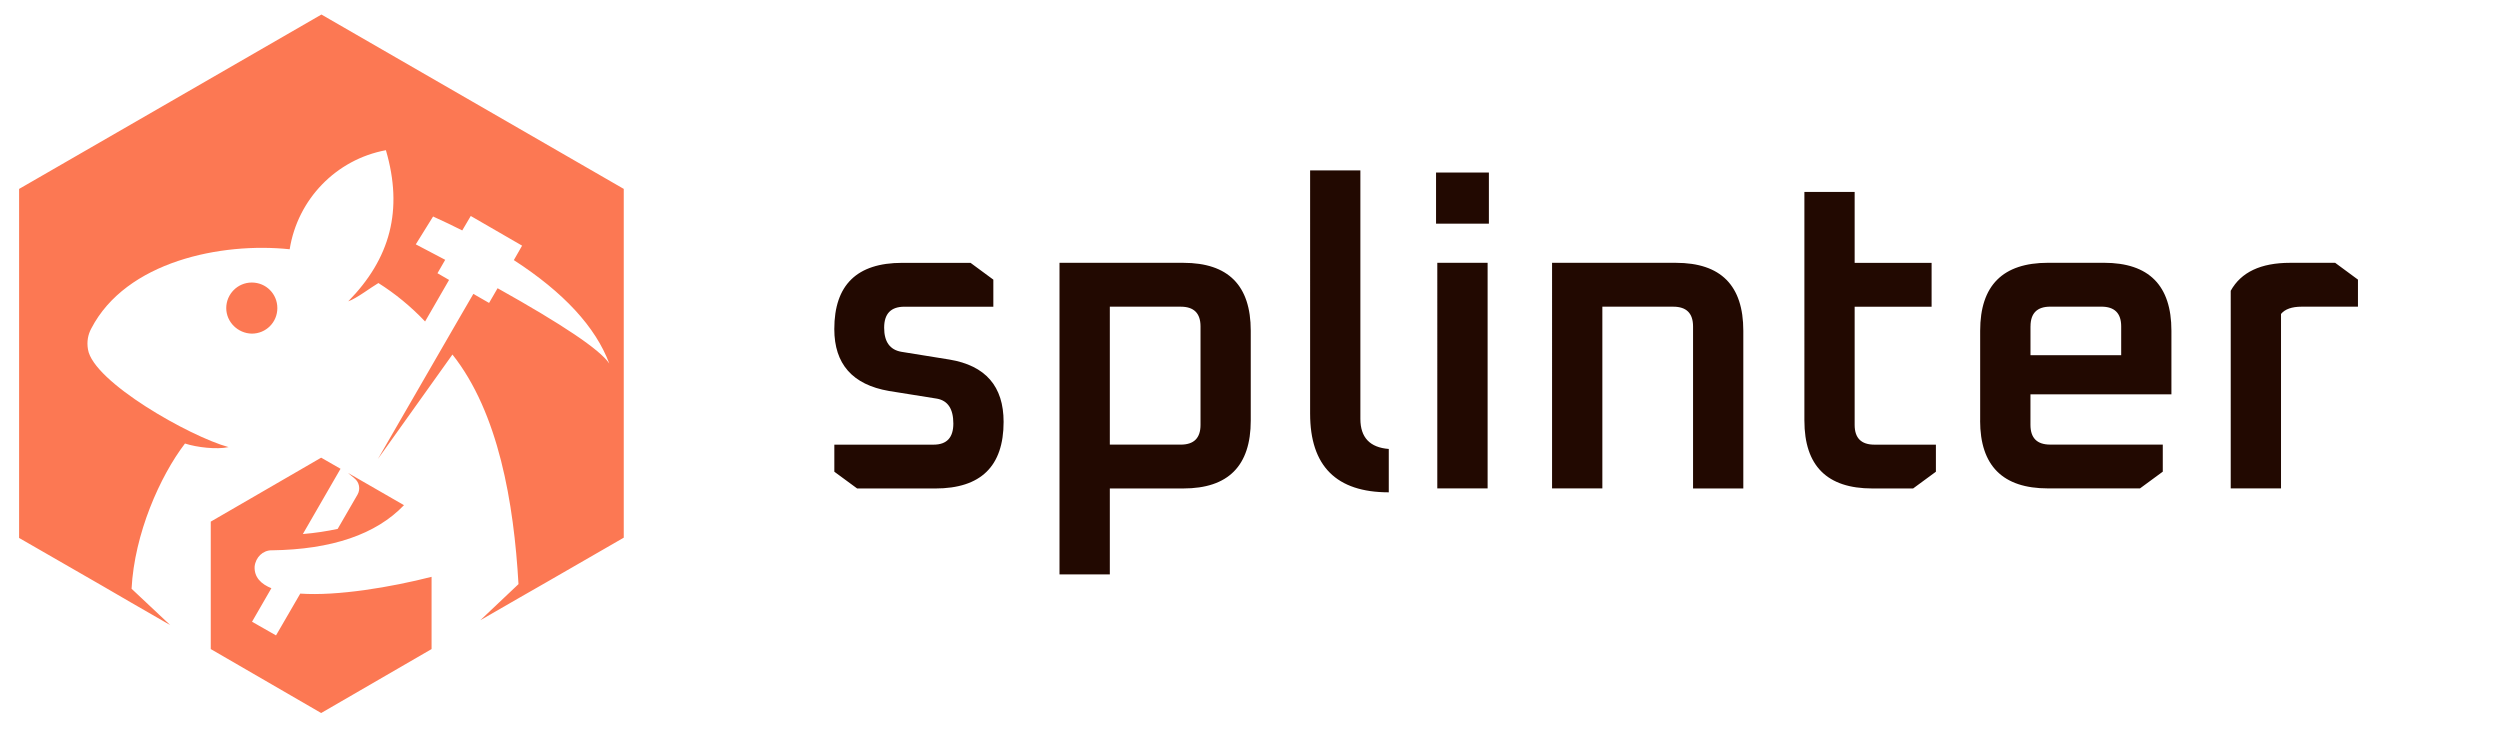 <?xml version="1.0" encoding="UTF-8"?>
<svg id="Layer_1" data-name="Layer 1" xmlns="http://www.w3.org/2000/svg" width="860" height="252" viewBox="0 0 860 252">
  <defs>
    <style>
      .cls-1 {
        fill: #220901;
      }

      .cls-2 {
        fill: #fc7853;
        fill-rule: evenodd;
      }
    </style>
  </defs>
  <g transform="rotate(0 300.13 236.154)">
    <path id="Layer_1-2" data-name="Layer_1" class="cls-2" d="M93.45,189.31c20.68-.27,35.94-5.5,45.52-15.53-6.39-3.73-12.87-7.37-19.26-11.09l2.22,1.86c1.69,1.33,2.13,3.73,1.06,5.59l-6.83,11.8c-3.73,.8-7.72,1.42-11.98,1.77l12.96-22.45-6.66-3.82-18.99,11-18.99,11v43.84l18.99,11,18.99,11,18.99-11,18.99-11v-24.85c-13.93,3.55-32.3,6.66-45.17,5.77l-8.34,14.38-8.25-4.7,6.66-11.54,.18,.09h0c-3.82-1.51-6.12-3.9-5.95-7.54,.35-3.19,2.84-5.59,5.86-5.59h0Zm-29.82-36.74c-8.61,11.27-17.39,31.06-18.37,49.96l13.31,12.51-13.4-7.72-10.38-6.03-28.22-16.24V64.99l52-29.99L110.57,5l52,29.99,52,29.99v119.98l-26.18,15.09-9.76,5.59-13.4,7.72,13.13-12.42c-1.6-27.95-6.83-58.92-22.72-78.98l-25.65,35.94,22.81-39.49,4.26-7.37,5.77-9.94,5.41,3.11,2.93-5.06c22.36,12.51,35.23,21.12,38.42,25.91-4.7-12.6-15.71-24.49-32.83-35.58l2.84-4.97-17.66-10.21-2.93,4.97c-3.19-1.6-6.48-3.19-10.03-4.79l-5.95,9.58,10.12,5.32-2.66,4.61,3.99,2.31-8.25,14.29c-4.88-5.15-10.29-9.58-16.06-13.22-2.57,1.51-7.54,5.32-10.38,6.3,14.46-14.73,18.99-31.41,12.96-52-17.13,3.19-30.35,16.86-33.1,34.08-23.52-2.48-56.26,4.17-68.24,27.24-1.15,2.13-1.6,4.53-1.15,7.19,1.77,11.18,35.05,29.99,48.36,33.63-4.08,.89-10.92,.09-15-1.24h0Zm14.2-46.59c0-4.79,3.9-8.79,8.79-8.79s8.79,3.9,8.79,8.79-3.9,8.79-8.79,8.79c-4.79-.09-8.79-3.99-8.79-8.79Zm23.43,97.97h-.27c-.35,0-.62-.09-.98-.09h0c.27,0,.62,.09,.98,.09h.27Zm-1.86-.27h-.18l-.27-.09h0l.27,.09h.18Zm-.89-.18h0Zm-1.86-.35h-.27l-.18-.09h0l.18,.09h.27Zm-.8-.18h0Z"/>
  </g>
  <g transform="rotate(0 287.5 423.12)">
    <path class="cls-1" d="M294.85,168.03l-7.84-5.76v-9.31h34.15c4.53,0,6.79-2.42,6.79-7.25h0c0-5.02-1.87-7.88-5.61-8.57h0l-16.56-2.65c-12.52-2.17-18.78-9.27-18.78-21.29h0c0-15.19,7.79-22.78,23.36-22.78h23.51l7.84,5.78v9.31h-30.61c-4.63,0-6.95,2.41-6.95,7.23h0c0,4.83,1.97,7.59,5.91,8.28h0l16.56,2.67c12.42,2.07,18.62,9.22,18.62,21.43h0c0,15.28-7.84,22.92-23.51,22.92h-26.9Zm86.93,29.57h-17.31V90.41h42.59c15.47,0,23.2,7.79,23.2,23.37h0v30.89c0,15.57-7.73,23.36-23.2,23.36h-25.28v29.57Zm0-92.11v47.46h24.39c4.54,0,6.81-2.26,6.81-6.79h0v-33.87c0-4.53-2.27-6.79-6.81-6.79h-24.39Zm68.9,36.81h0V58.62h17.29v85.46c0,6.41,3.26,9.86,9.77,10.36h0v14.92c-18.04,0-27.06-9.02-27.06-27.06Zm61.5-65.35h-18.18v-17.59h18.18v17.59Zm-.44,91.07h-17.31V90.41h17.31v77.62Zm39.48,0h-17.31V90.41h42.59c15.47,0,23.2,7.79,23.2,23.37h0v54.25h-17.29v-55.74c0-4.53-2.27-6.79-6.81-6.79h-24.39v62.53Zm69.49-23.36h0V66.03h17.29v24.39h26.47v15.09h-26.47v40.66c0,4.53,2.27,6.79,6.81,6.79h21.14v9.31l-7.84,5.76h-14.04c-15.57,0-23.36-7.79-23.36-23.36Zm60.47,0h0v-30.89c0-15.58,7.79-23.37,23.36-23.37h19.23c15.47,0,23.2,7.79,23.2,23.37h0v21.89h-48.49v10.49c0,4.53,2.26,6.79,6.79,6.79h38.73v9.31l-7.84,5.76h-31.64c-15.57,0-23.36-7.79-23.36-23.36Zm17.31-32.38v9.9h31.2v-9.9c0-4.53-2.27-6.79-6.81-6.79h-17.59c-4.53,0-6.79,2.26-6.79,6.79h0Zm86.19,55.74h-17.31V100.03c3.55-6.41,10.35-9.62,20.42-9.62h15.51l7.84,5.78v9.31h-19.37c-3.36,0-5.72,.83-7.1,2.5h0v60.03Z"/>
  </g>
</svg>